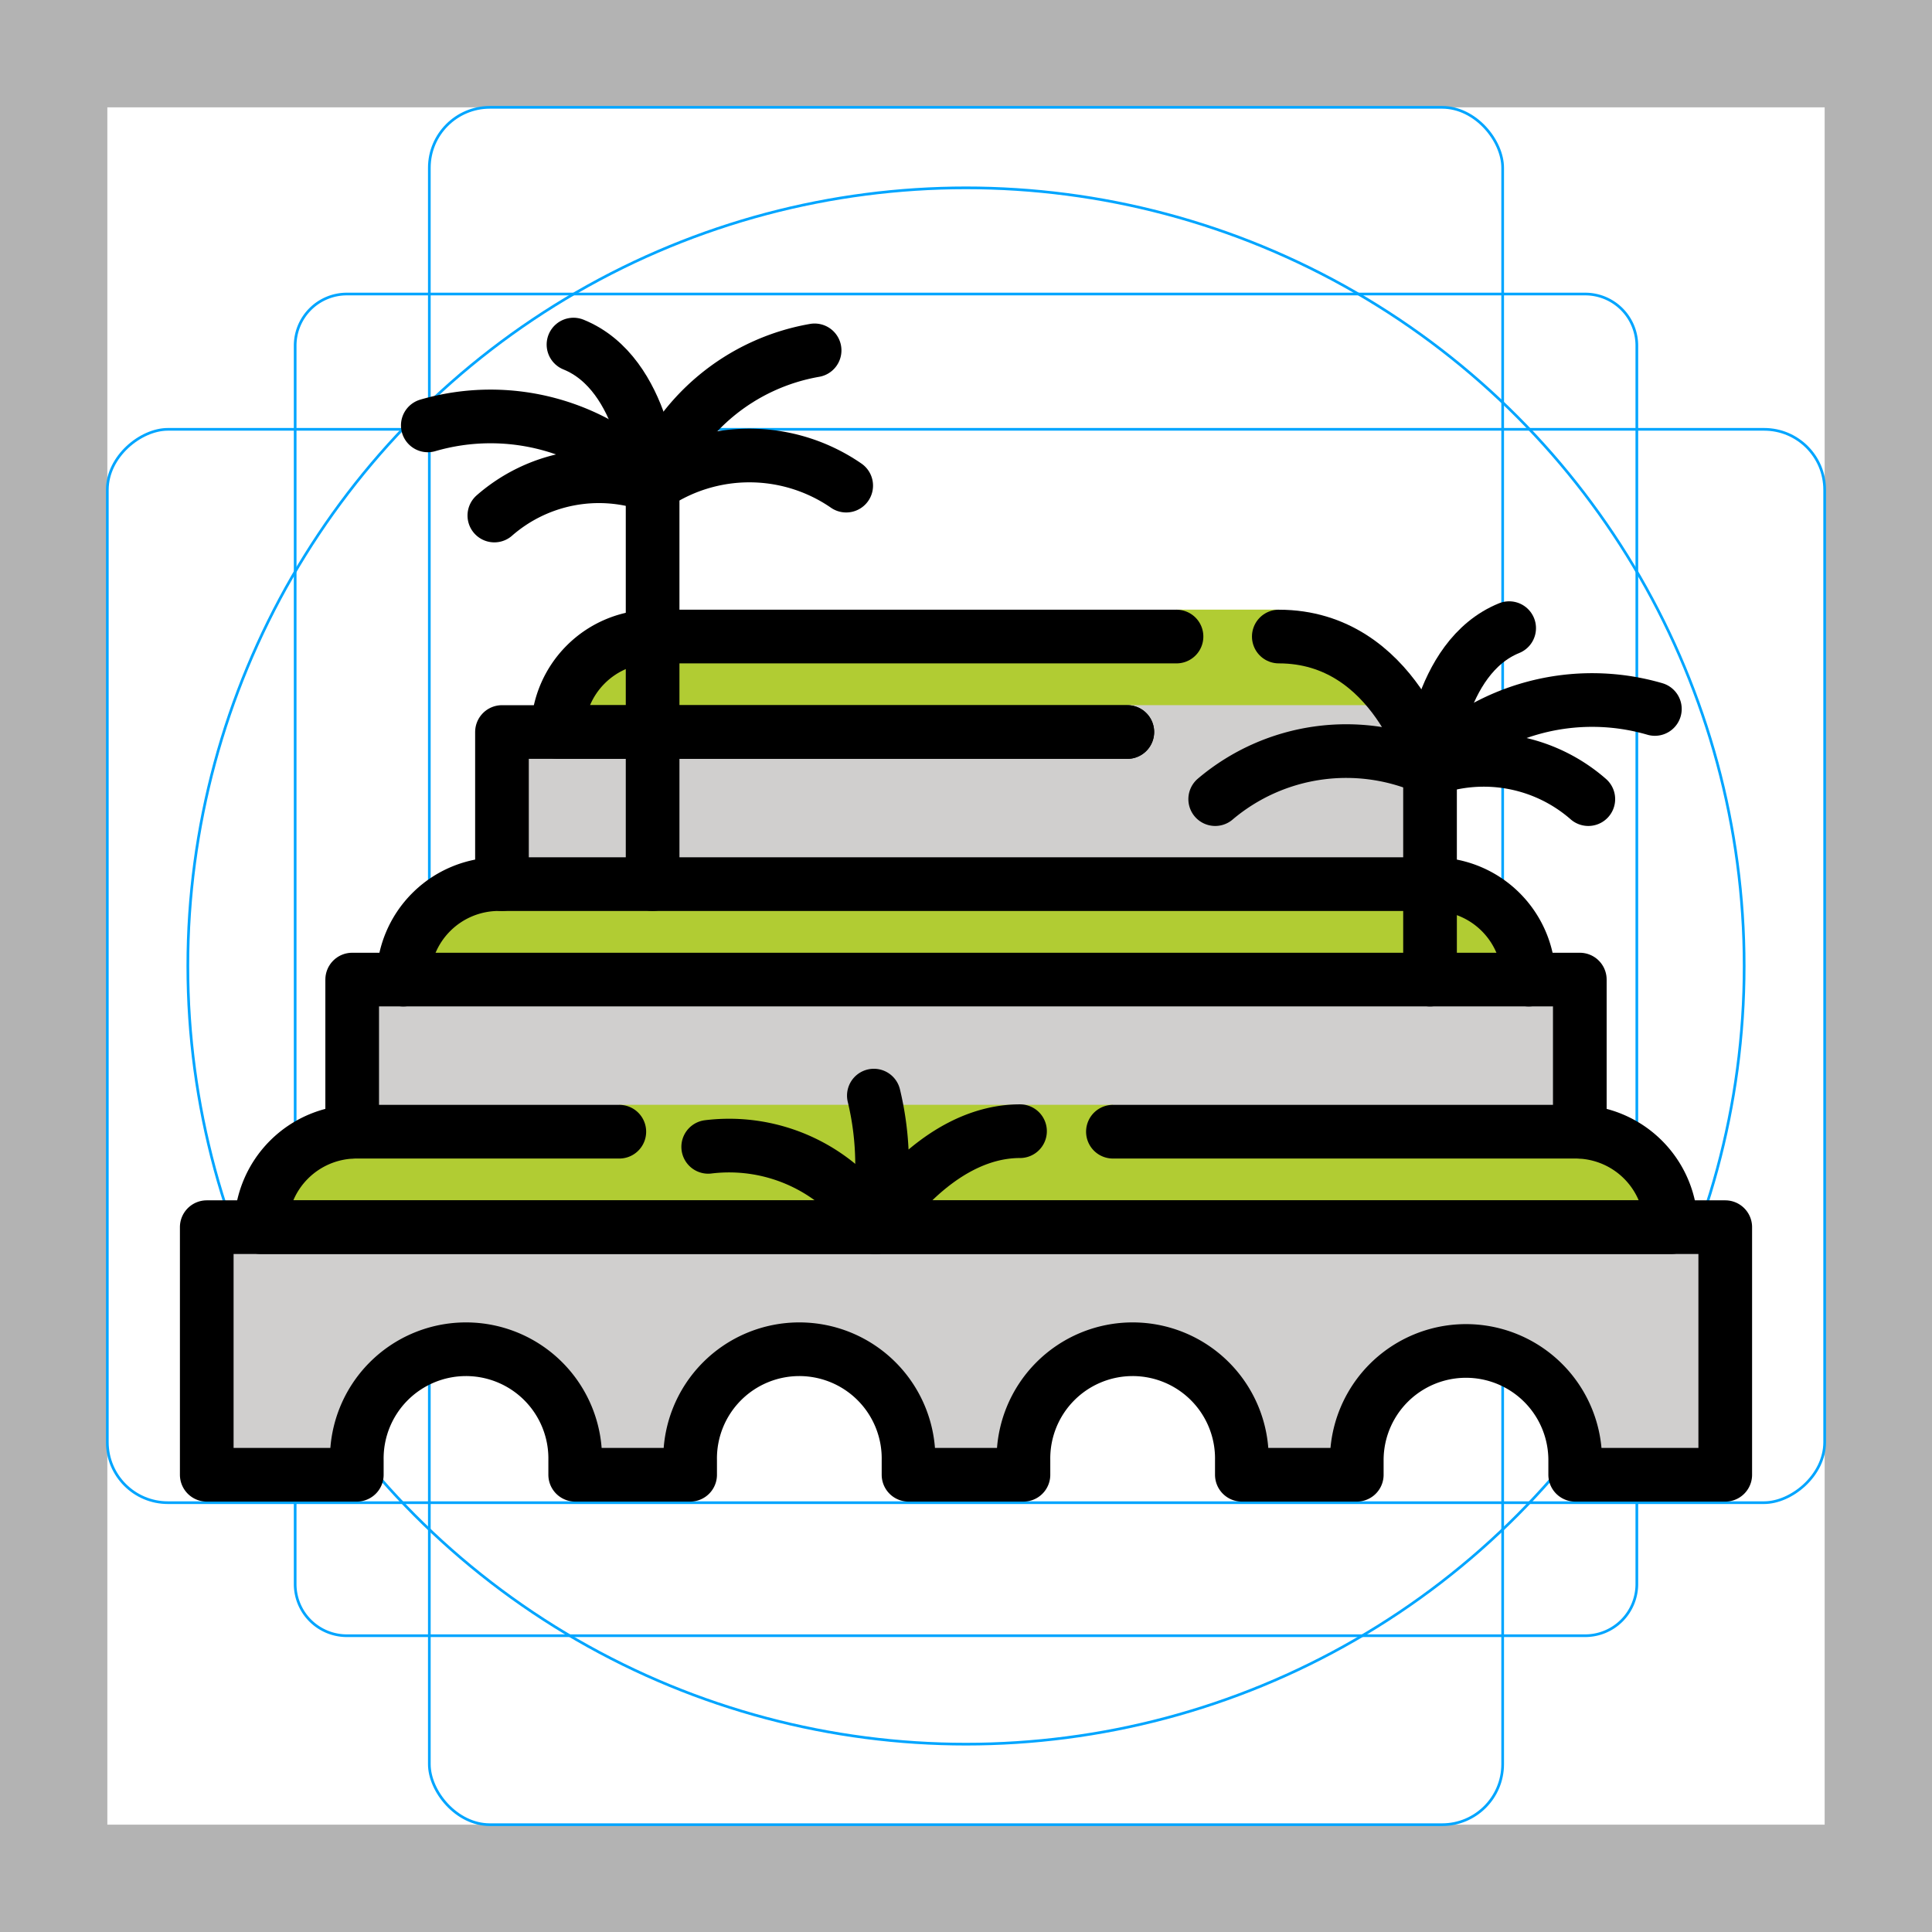 <svg id="emoji" xmlns="http://www.w3.org/2000/svg" viewBox="0 0 72 72">
  <g id="grid">
    <path d="M68,4V68H4V4H68m4-4H0V72H72V0Z" fill="#b3b3b3"/>
    <path d="M12.923,10.958H59.077A1.923,1.923,0,0,1,61,12.881V59.035a1.923,1.923,0,0,1-1.923,1.923H12.923A1.923,1.923,0,0,1,11,59.035V12.881A1.923,1.923,0,0,1,12.923,10.958Z" fill="none" stroke="#00a5ff" stroke-miterlimit="10" stroke-width="0.1"/>
    <rect x="16" y="4" width="40" height="64" rx="2.254" fill="none" stroke="#00a5ff" stroke-miterlimit="10" stroke-width="0.1"/>
    <rect x="16" y="4" width="40" height="64" rx="2.254" transform="translate(72) rotate(90)" fill="none" stroke="#00a5ff" stroke-miterlimit="10" stroke-width="0.1"/>
    <circle cx="36" cy="36" r="29" fill="none" stroke="#00a5ff" stroke-miterlimit="10" stroke-width="0.1"/>
  </g>
  <g id="color">
    <path d="M64.295,54.96V45.733H7.705V54.96H13.297v-.544a4.07,4.07,0,1,1,8.139,0V54.96h4.283v-.544a4.07,4.07,0,1,1,8.139,0V54.96h4.283v-.544a4.07,4.07,0,1,1,8.139,0V54.96h4.283v-.544a4.07,4.07,0,1,1,8.14,0V54.96Z" fill="#d0cfce"/>
    <path d="M56.971,36.507a3.558,3.558,0,0,0-3.558-3.558H18.587a3.558,3.558,0,0,0-3.558,3.558H56.971Z" fill="#b1cc33"/>
    <rect x="13.125" y="36.506" width="45.75" height="9.227" fill="#d0cfce"/>
    <path d="M47.657,23.722V22.72H43.845l-.45,1.002H24.343a3.558,3.558,0,0,0-3.558,3.558h30.43A3.558,3.558,0,0,0,47.657,23.722Z" fill="#b1cc33"/>
    <polygon points="18.707 32.948 18.707 27.28 41.441 27.28 42.012 26.279 53.293 26.279 53.293 32.948 18.707 32.948" fill="#d0cfce"/>
    <path d="M58.715,42.175H41.475V41.173H23.08v1.002H13.286a3.558,3.558,0,0,0-3.558,3.558h52.545A3.558,3.558,0,0,0,58.715,42.175Z" fill="#b1cc33"/>
  </g>
  <g id="line">
    <polyline points="13.125 42.175 13.125 36.506 58.875 36.506 58.875 42.175" fill="none" stroke="#000" stroke-linecap="round" stroke-linejoin="round" stroke-width="2"/>
    <polyline points="18.707 32.948 18.707 27.28 42.012 27.28" fill="none" stroke="#000" stroke-linecap="round" stroke-linejoin="round" stroke-width="2"/>
    <path d="M31.535,18.098a6.355,6.355,0,0,0-7.214,0" fill="none" stroke="#000" stroke-linecap="round" stroke-linejoin="round" stroke-width="2"/>
    <path d="M30.358,13.057a7.87,7.87,0,0,0-6.037,5.041" fill="none" stroke="#000" stroke-linecap="round" stroke-linejoin="round" stroke-width="2"/>
    <path d="M15.943,15.853a8.363,8.363,0,0,1,8.379,2.246" fill="none" stroke="#000" stroke-linecap="round" stroke-linejoin="round" stroke-width="2"/>
    <path d="M18.423,19.212a5.918,5.918,0,0,1,5.899-1.114" fill="none" stroke="#000" stroke-linecap="round" stroke-linejoin="round" stroke-width="2"/>
    <path d="M21.372,12.841c2.698,1.092,2.949,5.258,2.949,5.258" fill="none" stroke="#000" stroke-linecap="round" stroke-linejoin="round" stroke-width="2"/>
    <path d="M45.287,29.781a7.555,7.555,0,0,1,8.006-1.114" fill="none" stroke="#000" stroke-linecap="round" stroke-linejoin="round" stroke-width="2"/>
    <path d="M47.657,23.722c4.347,0,5.636,4.945,5.636,4.945" fill="none" stroke="#000" stroke-linecap="round" stroke-linejoin="round" stroke-width="2"/>
    <path d="M61.672,26.421a8.363,8.363,0,0,0-8.379,2.246" fill="none" stroke="#000" stroke-linecap="round" stroke-linejoin="round" stroke-width="2"/>
    <path d="M59.192,29.781a5.918,5.918,0,0,0-5.899-1.114" fill="none" stroke="#000" stroke-linecap="round" stroke-linejoin="round" stroke-width="2"/>
    <path d="M56.242,23.409c-2.698,1.092-2.949,5.258-2.949,5.258" fill="none" stroke="#000" stroke-linecap="round" stroke-linejoin="round" stroke-width="2"/>
    <path d="M56.971,36.507a3.558,3.558,0,0,0-3.558-3.558H18.587a3.558,3.558,0,0,0-3.558,3.558h0" fill="none" stroke="#000" stroke-linecap="round" stroke-linejoin="round" stroke-width="2"/>
    <path d="M64.295,54.96V45.733H7.705V54.96H13.297v-.544a4.07,4.07,0,1,1,8.139,0V54.96h4.283v-.544a4.07,4.07,0,1,1,8.139,0V54.96h4.283v-.544a4.07,4.07,0,1,1,8.139,0V54.96h4.283v-.544a4.07,4.07,0,1,1,8.14,0V54.96Z" fill="none" stroke="#000" stroke-linecap="round" stroke-linejoin="round" stroke-width="2"/>
    <line x1="24.321" y1="18.098" x2="24.321" y2="32.949" fill="none" stroke="#000" stroke-linecap="round" stroke-linejoin="round" stroke-width="2"/>
    <line x1="53.293" y1="28.667" x2="53.293" y2="36.507" fill="none" stroke="#000" stroke-linecap="round" stroke-linejoin="round" stroke-width="2"/>
    <path d="M23.08,42.175H13.286a3.558,3.558,0,0,0-3.558,3.558h52.545a3.558,3.558,0,0,0-3.558-3.558H41.475" fill="none" stroke="#000" stroke-linecap="round" stroke-linejoin="round" stroke-width="2"/>
    <path d="M38.013,42.156c-3.194,0-5.387,3.578-5.387,3.578a11.027,11.027,0,0,0-.06-4.904" fill="none" stroke="#000" stroke-linecap="round" stroke-linejoin="round" stroke-width="2"/>
    <path d="M26.393,42.74a6.41,6.41,0,0,1,6.233,2.994" fill="none" stroke="#000" stroke-linecap="round" stroke-linejoin="round" stroke-width="2"/>
    <path d="M43.845,23.722H24.343a3.558,3.558,0,0,0-3.558,3.558H42.012" fill="none" stroke="#000" stroke-linecap="round" stroke-linejoin="round" stroke-width="2"/>
  </g>
</svg>

